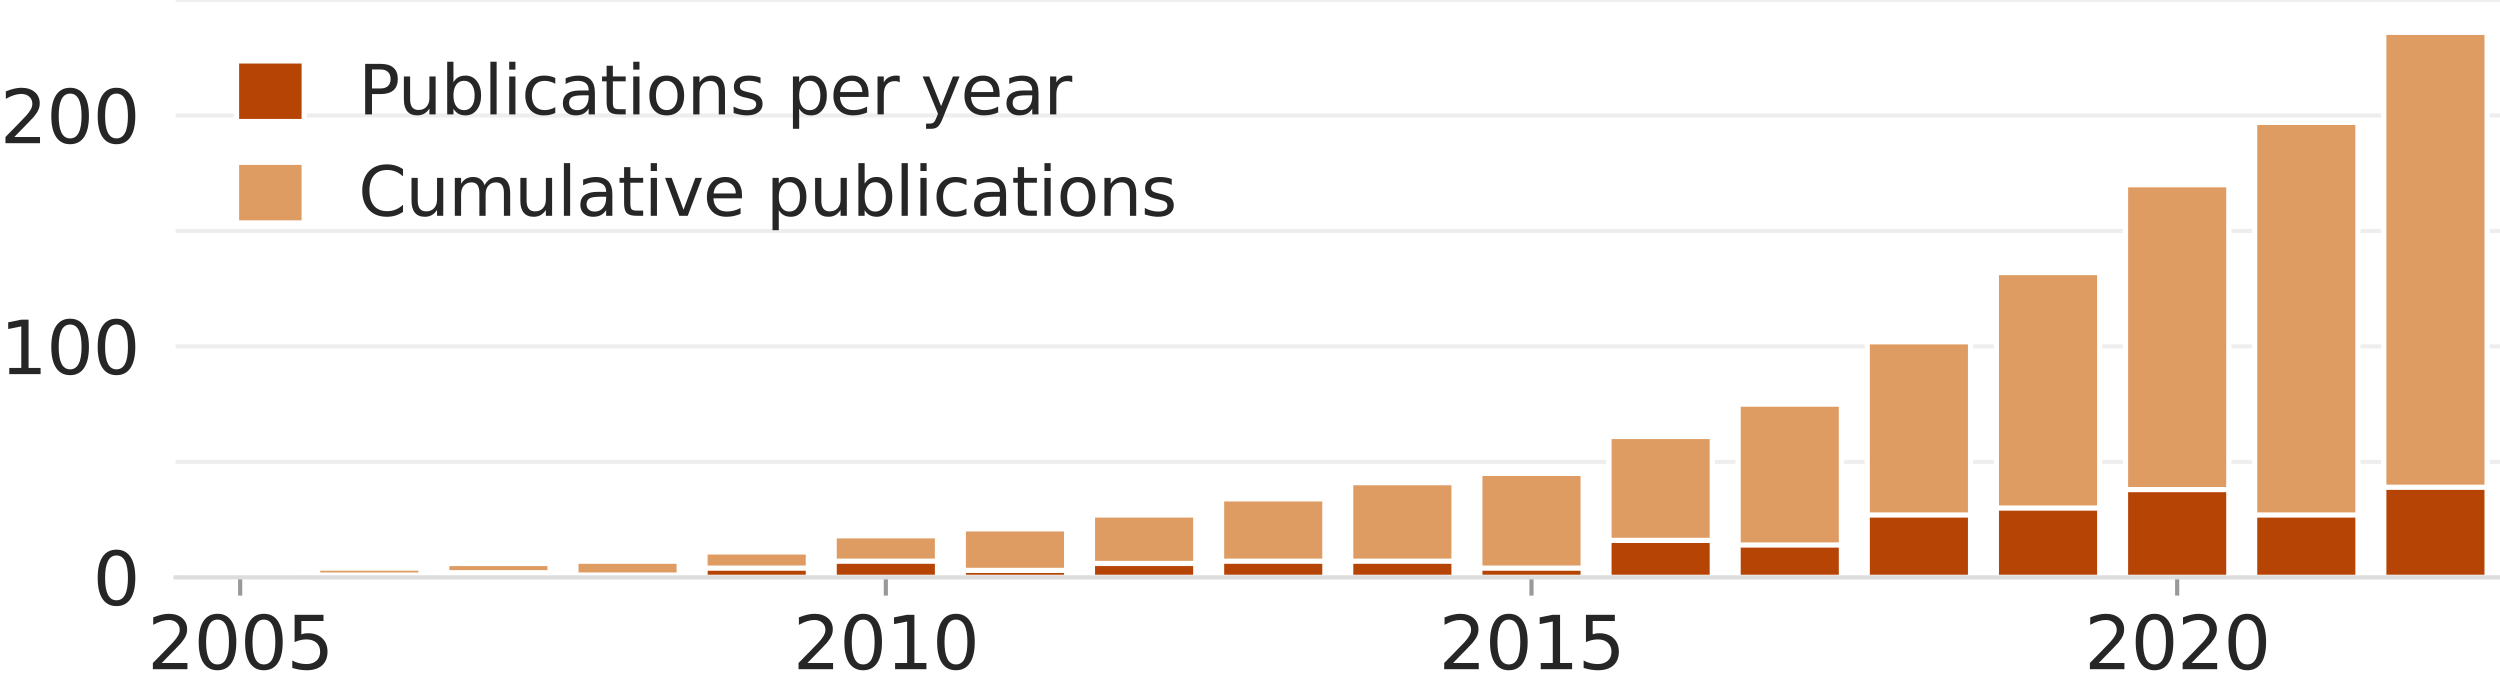 <?xml version="1.0" encoding="utf-8" standalone="no"?>
<!DOCTYPE svg PUBLIC "-//W3C//DTD SVG 1.1//EN"
  "http://www.w3.org/Graphics/SVG/1.1/DTD/svg11.dtd">
<svg xmlns:xlink="http://www.w3.org/1999/xlink" width="480.123pt" height="131.429pt" viewBox="0 0 480.123 131.429" xmlns="http://www.w3.org/2000/svg" version="1.1">
 <defs>
  <style type="text/css">*{stroke-linejoin: round; stroke-linecap: butt}</style>
 </defs>
 <g id="figure_1">
  <g id="patch_1">
   <path d="M 0 131.429 
L 480.123 131.429 
L 480.123 0 
L 0 0 
z
" style="fill: #ffffff"/>
  </g>
  <g id="axes_1">
   <g id="patch_2">
    <path d="M 33.722 110.88 
L 480.123 110.88 
L 480.123 0 
L 33.722 0 
z
" style="fill: #ffffff"/>
   </g>
   <g id="matplotlib.axis_1">
    <g id="xtick_1">
     <g id="line2d_1">
      <defs>
       <path id="mc23eef14a4" d="M 0 0 
L 0 3.5 
" style="stroke: #999999; stroke-width: 0.8"/>
      </defs>
      <g>
       <use xlink:href="#mc23eef14a4" x="46.123" y="110.88" style="fill: #999999; stroke: #999999; stroke-width: 0.8"/>
      </g>
     </g>
     <g id="text_1">
      <!-- 2005 -->
      <g style="fill: #262626" transform="translate(28.308 128.518) scale(0.14 -0.14)">
       <defs>
        <path id="DejaVuSans-32" d="M 1228 531 
L 3431 531 
L 3431 0 
L 469 0 
L 469 531 
Q 828 903 1448 1529 
Q 2069 2156 2228 2338 
Q 2531 2678 2651 2914 
Q 2772 3150 2772 3378 
Q 2772 3750 2511 3984 
Q 2250 4219 1831 4219 
Q 1534 4219 1204 4116 
Q 875 4013 500 3803 
L 500 4441 
Q 881 4594 1212 4672 
Q 1544 4750 1819 4750 
Q 2544 4750 2975 4387 
Q 3406 4025 3406 3419 
Q 3406 3131 3298 2873 
Q 3191 2616 2906 2266 
Q 2828 2175 2409 1742 
Q 1991 1309 1228 531 
z
" transform="scale(0.016)"/>
        <path id="DejaVuSans-30" d="M 2034 4250 
Q 1547 4250 1301 3770 
Q 1056 3291 1056 2328 
Q 1056 1369 1301 889 
Q 1547 409 2034 409 
Q 2525 409 2770 889 
Q 3016 1369 3016 2328 
Q 3016 3291 2770 3770 
Q 2525 4250 2034 4250 
z
M 2034 4750 
Q 2819 4750 3233 4129 
Q 3647 3509 3647 2328 
Q 3647 1150 3233 529 
Q 2819 -91 2034 -91 
Q 1250 -91 836 529 
Q 422 1150 422 2328 
Q 422 3509 836 4129 
Q 1250 4750 2034 4750 
z
" transform="scale(0.016)"/>
        <path id="DejaVuSans-35" d="M 691 4666 
L 3169 4666 
L 3169 4134 
L 1269 4134 
L 1269 2991 
Q 1406 3038 1543 3061 
Q 1681 3084 1819 3084 
Q 2600 3084 3056 2656 
Q 3513 2228 3513 1497 
Q 3513 744 3044 326 
Q 2575 -91 1722 -91 
Q 1428 -91 1123 -41 
Q 819 9 494 109 
L 494 744 
Q 775 591 1075 516 
Q 1375 441 1709 441 
Q 2250 441 2565 725 
Q 2881 1009 2881 1497 
Q 2881 1984 2565 2268 
Q 2250 2553 1709 2553 
Q 1456 2553 1204 2497 
Q 953 2441 691 2322 
L 691 4666 
z
" transform="scale(0.016)"/>
       </defs>
       <use xlink:href="#DejaVuSans-32"/>
       <use xlink:href="#DejaVuSans-30" x="63.623"/>
       <use xlink:href="#DejaVuSans-30" x="127.246"/>
       <use xlink:href="#DejaVuSans-35" x="190.869"/>
      </g>
     </g>
    </g>
    <g id="xtick_2">
     <g id="line2d_2">
      <g>
       <use xlink:href="#mc23eef14a4" x="170.123" y="110.88" style="fill: #999999; stroke: #999999; stroke-width: 0.8"/>
      </g>
     </g>
     <g id="text_2">
      <!-- 2010 -->
      <g style="fill: #262626" transform="translate(152.308 128.518) scale(0.14 -0.14)">
       <defs>
        <path id="DejaVuSans-31" d="M 794 531 
L 1825 531 
L 1825 4091 
L 703 3866 
L 703 4441 
L 1819 4666 
L 2450 4666 
L 2450 531 
L 3481 531 
L 3481 0 
L 794 0 
L 794 531 
z
" transform="scale(0.016)"/>
       </defs>
       <use xlink:href="#DejaVuSans-32"/>
       <use xlink:href="#DejaVuSans-30" x="63.623"/>
       <use xlink:href="#DejaVuSans-31" x="127.246"/>
       <use xlink:href="#DejaVuSans-30" x="190.869"/>
      </g>
     </g>
    </g>
    <g id="xtick_3">
     <g id="line2d_3">
      <g>
       <use xlink:href="#mc23eef14a4" x="294.123" y="110.88" style="fill: #999999; stroke: #999999; stroke-width: 0.8"/>
      </g>
     </g>
     <g id="text_3">
      <!-- 2015 -->
      <g style="fill: #262626" transform="translate(276.308 128.518) scale(0.14 -0.14)">
       <use xlink:href="#DejaVuSans-32"/>
       <use xlink:href="#DejaVuSans-30" x="63.623"/>
       <use xlink:href="#DejaVuSans-31" x="127.246"/>
       <use xlink:href="#DejaVuSans-35" x="190.869"/>
      </g>
     </g>
    </g>
    <g id="xtick_4">
     <g id="line2d_4">
      <g>
       <use xlink:href="#mc23eef14a4" x="418.123" y="110.88" style="fill: #999999; stroke: #999999; stroke-width: 0.8"/>
      </g>
     </g>
     <g id="text_4">
      <!-- 2020 -->
      <g style="fill: #262626" transform="translate(400.308 128.518) scale(0.14 -0.14)">
       <use xlink:href="#DejaVuSans-32"/>
       <use xlink:href="#DejaVuSans-30" x="63.623"/>
       <use xlink:href="#DejaVuSans-32" x="127.246"/>
       <use xlink:href="#DejaVuSans-30" x="190.869"/>
      </g>
     </g>
    </g>
   </g>
   <g id="matplotlib.axis_2">
    <g id="ytick_1">
     <g id="line2d_5">
      <path d="M 33.722 110.88 
L 480.123 110.88 
" clip-path="url(#p01eb1d4440)" style="fill: none; stroke: #eeeeee; stroke-width: 0.8; stroke-linecap: round"/>
     </g>
     <g id="text_5">
      <!-- 0 -->
      <g style="fill: #262626" transform="translate(17.815 116.199) scale(0.14 -0.14)">
       <use xlink:href="#DejaVuSans-30"/>
      </g>
     </g>
    </g>
    <g id="ytick_2">
     <g id="line2d_6">
      <path d="M 33.722 88.704 
L 480.123 88.704 
" clip-path="url(#p01eb1d4440)" style="fill: none; stroke: #eeeeee; stroke-width: 0.8; stroke-linecap: round"/>
     </g>
    </g>
    <g id="ytick_3">
     <g id="line2d_7">
      <path d="M 33.722 66.528 
L 480.123 66.528 
" clip-path="url(#p01eb1d4440)" style="fill: none; stroke: #eeeeee; stroke-width: 0.8; stroke-linecap: round"/>
     </g>
     <g id="text_6">
      <!-- 100 -->
      <g style="fill: #262626" transform="translate(0 71.847) scale(0.14 -0.14)">
       <use xlink:href="#DejaVuSans-31"/>
       <use xlink:href="#DejaVuSans-30" x="63.623"/>
       <use xlink:href="#DejaVuSans-30" x="127.246"/>
      </g>
     </g>
    </g>
    <g id="ytick_4">
     <g id="line2d_8">
      <path d="M 33.722 44.352 
L 480.123 44.352 
" clip-path="url(#p01eb1d4440)" style="fill: none; stroke: #eeeeee; stroke-width: 0.8; stroke-linecap: round"/>
     </g>
    </g>
    <g id="ytick_5">
     <g id="line2d_9">
      <path d="M 33.722 22.176 
L 480.123 22.176 
" clip-path="url(#p01eb1d4440)" style="fill: none; stroke: #eeeeee; stroke-width: 0.8; stroke-linecap: round"/>
     </g>
     <g id="text_7">
      <!-- 200 -->
      <g style="fill: #262626" transform="translate(0 27.495) scale(0.14 -0.14)">
       <use xlink:href="#DejaVuSans-32"/>
       <use xlink:href="#DejaVuSans-30" x="63.623"/>
       <use xlink:href="#DejaVuSans-30" x="127.246"/>
      </g>
     </g>
    </g>
    <g id="ytick_6">
     <g id="line2d_10">
      <path d="M 33.722 0 
L 480.123 0 
" clip-path="url(#p01eb1d4440)" style="fill: none; stroke: #eeeeee; stroke-width: 0.8; stroke-linecap: round"/>
     </g>
    </g>
   </g>
   <g id="patch_3">
    <path d="M -13.398 110.88 
L 6.442 110.88 
L 6.442 109.993 
L -13.398 109.993 
z
" clip-path="url(#p01eb1d4440)" style="fill: #de9c63; stroke: #ffffff; stroke-linejoin: miter"/>
   </g>
   <g id="patch_4">
    <path d="M 36.203 110.88 
L 56.042 110.88 
L 56.042 109.549 
L 36.203 109.549 
z
" clip-path="url(#p01eb1d4440)" style="fill: #de9c63; stroke: #ffffff; stroke-linejoin: miter"/>
   </g>
   <g id="patch_5">
    <path d="M 61.002 110.88 
L 80.843 110.88 
L 80.843 109.106 
L 61.002 109.106 
z
" clip-path="url(#p01eb1d4440)" style="fill: #de9c63; stroke: #ffffff; stroke-linejoin: miter"/>
   </g>
   <g id="patch_6">
    <path d="M 85.802 110.88 
L 105.642 110.88 
L 105.642 108.219 
L 85.802 108.219 
z
" clip-path="url(#p01eb1d4440)" style="fill: #de9c63; stroke: #ffffff; stroke-linejoin: miter"/>
   </g>
   <g id="patch_7">
    <path d="M 110.603 110.88 
L 130.442 110.88 
L 130.442 107.775 
L 110.603 107.775 
z
" clip-path="url(#p01eb1d4440)" style="fill: #de9c63; stroke: #ffffff; stroke-linejoin: miter"/>
   </g>
   <g id="patch_8">
    <path d="M 135.403 110.88 
L 155.243 110.88 
L 155.243 106.001 
L 135.403 106.001 
z
" clip-path="url(#p01eb1d4440)" style="fill: #de9c63; stroke: #ffffff; stroke-linejoin: miter"/>
   </g>
   <g id="patch_9">
    <path d="M 160.202 110.88 
L 180.042 110.88 
L 180.042 102.897 
L 160.202 102.897 
z
" clip-path="url(#p01eb1d4440)" style="fill: #de9c63; stroke: #ffffff; stroke-linejoin: miter"/>
   </g>
   <g id="patch_10">
    <path d="M 185.002 110.88 
L 204.843 110.88 
L 204.843 101.566 
L 185.002 101.566 
z
" clip-path="url(#p01eb1d4440)" style="fill: #de9c63; stroke: #ffffff; stroke-linejoin: miter"/>
   </g>
   <g id="patch_11">
    <path d="M 209.803 110.88 
L 229.643 110.88 
L 229.643 98.905 
L 209.803 98.905 
z
" clip-path="url(#p01eb1d4440)" style="fill: #de9c63; stroke: #ffffff; stroke-linejoin: miter"/>
   </g>
   <g id="patch_12">
    <path d="M 234.602 110.88 
L 254.442 110.88 
L 254.442 95.8 
L 234.602 95.8 
z
" clip-path="url(#p01eb1d4440)" style="fill: #de9c63; stroke: #ffffff; stroke-linejoin: miter"/>
   </g>
   <g id="patch_13">
    <path d="M 259.402 110.88 
L 279.243 110.88 
L 279.243 92.696 
L 259.402 92.696 
z
" clip-path="url(#p01eb1d4440)" style="fill: #de9c63; stroke: #ffffff; stroke-linejoin: miter"/>
   </g>
   <g id="patch_14">
    <path d="M 284.202 110.88 
L 304.043 110.88 
L 304.043 90.922 
L 284.202 90.922 
z
" clip-path="url(#p01eb1d4440)" style="fill: #de9c63; stroke: #ffffff; stroke-linejoin: miter"/>
   </g>
   <g id="patch_15">
    <path d="M 309.002 110.88 
L 328.842 110.88 
L 328.842 83.825 
L 309.002 83.825 
z
" clip-path="url(#p01eb1d4440)" style="fill: #de9c63; stroke: #ffffff; stroke-linejoin: miter"/>
   </g>
   <g id="patch_16">
    <path d="M 333.803 110.88 
L 353.642 110.88 
L 353.642 77.616 
L 333.803 77.616 
z
" clip-path="url(#p01eb1d4440)" style="fill: #de9c63; stroke: #ffffff; stroke-linejoin: miter"/>
   </g>
   <g id="patch_17">
    <path d="M 358.603 110.88 
L 378.442 110.88 
L 378.442 65.641 
L 358.603 65.641 
z
" clip-path="url(#p01eb1d4440)" style="fill: #de9c63; stroke: #ffffff; stroke-linejoin: miter"/>
   </g>
   <g id="patch_18">
    <path d="M 383.402 110.88 
L 403.243 110.88 
L 403.243 52.335 
L 383.402 52.335 
z
" clip-path="url(#p01eb1d4440)" style="fill: #de9c63; stroke: #ffffff; stroke-linejoin: miter"/>
   </g>
   <g id="patch_19">
    <path d="M 408.202 110.88 
L 428.043 110.88 
L 428.043 35.482 
L 408.202 35.482 
z
" clip-path="url(#p01eb1d4440)" style="fill: #de9c63; stroke: #ffffff; stroke-linejoin: miter"/>
   </g>
   <g id="patch_20">
    <path d="M 433.002 110.88 
L 452.842 110.88 
L 452.842 23.507 
L 433.002 23.507 
z
" clip-path="url(#p01eb1d4440)" style="fill: #de9c63; stroke: #ffffff; stroke-linejoin: miter"/>
   </g>
   <g id="patch_21">
    <path d="M 457.803 110.88 
L 477.642 110.88 
L 477.642 6.209 
L 457.803 6.209 
z
" clip-path="url(#p01eb1d4440)" style="fill: #de9c63; stroke: #ffffff; stroke-linejoin: miter"/>
   </g>
   <g id="patch_22">
    <path d="M -13.398 110.88 
L 6.442 110.88 
L 6.442 109.993 
L -13.398 109.993 
z
" clip-path="url(#p01eb1d4440)" style="fill: #b54405; stroke: #ffffff; stroke-linejoin: miter"/>
   </g>
   <g id="patch_23">
    <path d="M 36.203 110.88 
L 56.042 110.88 
L 56.042 110.436 
L 36.203 110.436 
z
" clip-path="url(#p01eb1d4440)" style="fill: #b54405; stroke: #ffffff; stroke-linejoin: miter"/>
   </g>
   <g id="patch_24">
    <path d="M 61.002 110.88 
L 80.843 110.88 
L 80.843 110.436 
L 61.002 110.436 
z
" clip-path="url(#p01eb1d4440)" style="fill: #b54405; stroke: #ffffff; stroke-linejoin: miter"/>
   </g>
   <g id="patch_25">
    <path d="M 85.802 110.88 
L 105.642 110.88 
L 105.642 109.993 
L 85.802 109.993 
z
" clip-path="url(#p01eb1d4440)" style="fill: #b54405; stroke: #ffffff; stroke-linejoin: miter"/>
   </g>
   <g id="patch_26">
    <path d="M 110.603 110.88 
L 130.442 110.88 
L 130.442 110.436 
L 110.603 110.436 
z
" clip-path="url(#p01eb1d4440)" style="fill: #b54405; stroke: #ffffff; stroke-linejoin: miter"/>
   </g>
   <g id="patch_27">
    <path d="M 135.403 110.88 
L 155.243 110.88 
L 155.243 109.106 
L 135.403 109.106 
z
" clip-path="url(#p01eb1d4440)" style="fill: #b54405; stroke: #ffffff; stroke-linejoin: miter"/>
   </g>
   <g id="patch_28">
    <path d="M 160.202 110.88 
L 180.042 110.88 
L 180.042 107.775 
L 160.202 107.775 
z
" clip-path="url(#p01eb1d4440)" style="fill: #b54405; stroke: #ffffff; stroke-linejoin: miter"/>
   </g>
   <g id="patch_29">
    <path d="M 185.002 110.88 
L 204.843 110.88 
L 204.843 109.549 
L 185.002 109.549 
z
" clip-path="url(#p01eb1d4440)" style="fill: #b54405; stroke: #ffffff; stroke-linejoin: miter"/>
   </g>
   <g id="patch_30">
    <path d="M 209.803 110.88 
L 229.643 110.88 
L 229.643 108.219 
L 209.803 108.219 
z
" clip-path="url(#p01eb1d4440)" style="fill: #b54405; stroke: #ffffff; stroke-linejoin: miter"/>
   </g>
   <g id="patch_31">
    <path d="M 234.602 110.88 
L 254.442 110.88 
L 254.442 107.775 
L 234.602 107.775 
z
" clip-path="url(#p01eb1d4440)" style="fill: #b54405; stroke: #ffffff; stroke-linejoin: miter"/>
   </g>
   <g id="patch_32">
    <path d="M 259.402 110.88 
L 279.243 110.88 
L 279.243 107.775 
L 259.402 107.775 
z
" clip-path="url(#p01eb1d4440)" style="fill: #b54405; stroke: #ffffff; stroke-linejoin: miter"/>
   </g>
   <g id="patch_33">
    <path d="M 284.202 110.88 
L 304.043 110.88 
L 304.043 109.106 
L 284.202 109.106 
z
" clip-path="url(#p01eb1d4440)" style="fill: #b54405; stroke: #ffffff; stroke-linejoin: miter"/>
   </g>
   <g id="patch_34">
    <path d="M 309.002 110.88 
L 328.842 110.88 
L 328.842 103.784 
L 309.002 103.784 
z
" clip-path="url(#p01eb1d4440)" style="fill: #b54405; stroke: #ffffff; stroke-linejoin: miter"/>
   </g>
   <g id="patch_35">
    <path d="M 333.803 110.88 
L 353.642 110.88 
L 353.642 104.671 
L 333.803 104.671 
z
" clip-path="url(#p01eb1d4440)" style="fill: #b54405; stroke: #ffffff; stroke-linejoin: miter"/>
   </g>
   <g id="patch_36">
    <path d="M 358.603 110.88 
L 378.442 110.88 
L 378.442 98.905 
L 358.603 98.905 
z
" clip-path="url(#p01eb1d4440)" style="fill: #b54405; stroke: #ffffff; stroke-linejoin: miter"/>
   </g>
   <g id="patch_37">
    <path d="M 383.402 110.88 
L 403.243 110.88 
L 403.243 97.574 
L 383.402 97.574 
z
" clip-path="url(#p01eb1d4440)" style="fill: #b54405; stroke: #ffffff; stroke-linejoin: miter"/>
   </g>
   <g id="patch_38">
    <path d="M 408.202 110.88 
L 428.043 110.88 
L 428.043 94.026 
L 408.202 94.026 
z
" clip-path="url(#p01eb1d4440)" style="fill: #b54405; stroke: #ffffff; stroke-linejoin: miter"/>
   </g>
   <g id="patch_39">
    <path d="M 433.002 110.88 
L 452.842 110.88 
L 452.842 98.905 
L 433.002 98.905 
z
" clip-path="url(#p01eb1d4440)" style="fill: #b54405; stroke: #ffffff; stroke-linejoin: miter"/>
   </g>
   <g id="patch_40">
    <path d="M 457.803 110.88 
L 477.642 110.88 
L 477.642 93.583 
L 457.803 93.583 
z
" clip-path="url(#p01eb1d4440)" style="fill: #b54405; stroke: #ffffff; stroke-linejoin: miter"/>
   </g>
   <g id="patch_41">
    <path d="M 33.722 110.88 
L 33.722 0 
" style="fill: none"/>
   </g>
   <g id="patch_42">
    <path d="M 480.123 110.88 
L 480.123 0 
" style="fill: none"/>
   </g>
   <g id="patch_43">
    <path d="M 33.722 110.88 
L 480.123 110.88 
" style="fill: none; stroke: #dddddd; stroke-width: 0.8; stroke-linejoin: miter; stroke-linecap: square"/>
   </g>
   <g id="patch_44">
    <path d="M 33.722 0 
L 480.123 0 
" style="fill: none"/>
   </g>
   <g id="legend_1">
    <g id="patch_45">
     <path d="M 42.822 49.347 
L 228.507 49.347 
Q 231.107 49.347 231.107 46.747 
L 231.107 9.1 
Q 231.107 6.5 228.507 6.5 
L 42.822 6.5 
Q 40.222 6.5 40.222 9.1 
L 40.222 46.747 
Q 40.222 49.347 42.822 49.347 
L 42.822 49.347 
z
" style="fill: none; opacity: 0"/>
    </g>
    <g id="patch_46">
     <path d="M 45.422 23.335 
L 58.422 23.335 
L 58.422 11.7 
L 45.422 11.7 
z
" style="fill: #b54405; stroke: #ffffff; stroke-linejoin: miter"/>
    </g>
    <g id="text_8">
     <!-- Publications per year -->
     <g style="fill: #262626" transform="translate(68.823 21.97) scale(0.13 -0.13)">
      <defs>
       <path id="DejaVuSans-50" d="M 1259 4147 
L 1259 2394 
L 2053 2394 
Q 2494 2394 2734 2622 
Q 2975 2850 2975 3272 
Q 2975 3691 2734 3919 
Q 2494 4147 2053 4147 
L 1259 4147 
z
M 628 4666 
L 2053 4666 
Q 2838 4666 3239 4311 
Q 3641 3956 3641 3272 
Q 3641 2581 3239 2228 
Q 2838 1875 2053 1875 
L 1259 1875 
L 1259 0 
L 628 0 
L 628 4666 
z
" transform="scale(0.016)"/>
       <path id="DejaVuSans-75" d="M 544 1381 
L 544 3500 
L 1119 3500 
L 1119 1403 
Q 1119 906 1312 657 
Q 1506 409 1894 409 
Q 2359 409 2629 706 
Q 2900 1003 2900 1516 
L 2900 3500 
L 3475 3500 
L 3475 0 
L 2900 0 
L 2900 538 
Q 2691 219 2414 64 
Q 2138 -91 1772 -91 
Q 1169 -91 856 284 
Q 544 659 544 1381 
z
M 1991 3584 
L 1991 3584 
z
" transform="scale(0.016)"/>
       <path id="DejaVuSans-62" d="M 3116 1747 
Q 3116 2381 2855 2742 
Q 2594 3103 2138 3103 
Q 1681 3103 1420 2742 
Q 1159 2381 1159 1747 
Q 1159 1113 1420 752 
Q 1681 391 2138 391 
Q 2594 391 2855 752 
Q 3116 1113 3116 1747 
z
M 1159 2969 
Q 1341 3281 1617 3432 
Q 1894 3584 2278 3584 
Q 2916 3584 3314 3078 
Q 3713 2572 3713 1747 
Q 3713 922 3314 415 
Q 2916 -91 2278 -91 
Q 1894 -91 1617 61 
Q 1341 213 1159 525 
L 1159 0 
L 581 0 
L 581 4863 
L 1159 4863 
L 1159 2969 
z
" transform="scale(0.016)"/>
       <path id="DejaVuSans-6c" d="M 603 4863 
L 1178 4863 
L 1178 0 
L 603 0 
L 603 4863 
z
" transform="scale(0.016)"/>
       <path id="DejaVuSans-69" d="M 603 3500 
L 1178 3500 
L 1178 0 
L 603 0 
L 603 3500 
z
M 603 4863 
L 1178 4863 
L 1178 4134 
L 603 4134 
L 603 4863 
z
" transform="scale(0.016)"/>
       <path id="DejaVuSans-63" d="M 3122 3366 
L 3122 2828 
Q 2878 2963 2633 3030 
Q 2388 3097 2138 3097 
Q 1578 3097 1268 2742 
Q 959 2388 959 1747 
Q 959 1106 1268 751 
Q 1578 397 2138 397 
Q 2388 397 2633 464 
Q 2878 531 3122 666 
L 3122 134 
Q 2881 22 2623 -34 
Q 2366 -91 2075 -91 
Q 1284 -91 818 406 
Q 353 903 353 1747 
Q 353 2603 823 3093 
Q 1294 3584 2113 3584 
Q 2378 3584 2631 3529 
Q 2884 3475 3122 3366 
z
" transform="scale(0.016)"/>
       <path id="DejaVuSans-61" d="M 2194 1759 
Q 1497 1759 1228 1600 
Q 959 1441 959 1056 
Q 959 750 1161 570 
Q 1363 391 1709 391 
Q 2188 391 2477 730 
Q 2766 1069 2766 1631 
L 2766 1759 
L 2194 1759 
z
M 3341 1997 
L 3341 0 
L 2766 0 
L 2766 531 
Q 2569 213 2275 61 
Q 1981 -91 1556 -91 
Q 1019 -91 701 211 
Q 384 513 384 1019 
Q 384 1609 779 1909 
Q 1175 2209 1959 2209 
L 2766 2209 
L 2766 2266 
Q 2766 2663 2505 2880 
Q 2244 3097 1772 3097 
Q 1472 3097 1187 3025 
Q 903 2953 641 2809 
L 641 3341 
Q 956 3463 1253 3523 
Q 1550 3584 1831 3584 
Q 2591 3584 2966 3190 
Q 3341 2797 3341 1997 
z
" transform="scale(0.016)"/>
       <path id="DejaVuSans-74" d="M 1172 4494 
L 1172 3500 
L 2356 3500 
L 2356 3053 
L 1172 3053 
L 1172 1153 
Q 1172 725 1289 603 
Q 1406 481 1766 481 
L 2356 481 
L 2356 0 
L 1766 0 
Q 1100 0 847 248 
Q 594 497 594 1153 
L 594 3053 
L 172 3053 
L 172 3500 
L 594 3500 
L 594 4494 
L 1172 4494 
z
" transform="scale(0.016)"/>
       <path id="DejaVuSans-6f" d="M 1959 3097 
Q 1497 3097 1228 2736 
Q 959 2375 959 1747 
Q 959 1119 1226 758 
Q 1494 397 1959 397 
Q 2419 397 2687 759 
Q 2956 1122 2956 1747 
Q 2956 2369 2687 2733 
Q 2419 3097 1959 3097 
z
M 1959 3584 
Q 2709 3584 3137 3096 
Q 3566 2609 3566 1747 
Q 3566 888 3137 398 
Q 2709 -91 1959 -91 
Q 1206 -91 779 398 
Q 353 888 353 1747 
Q 353 2609 779 3096 
Q 1206 3584 1959 3584 
z
" transform="scale(0.016)"/>
       <path id="DejaVuSans-6e" d="M 3513 2113 
L 3513 0 
L 2938 0 
L 2938 2094 
Q 2938 2591 2744 2837 
Q 2550 3084 2163 3084 
Q 1697 3084 1428 2787 
Q 1159 2491 1159 1978 
L 1159 0 
L 581 0 
L 581 3500 
L 1159 3500 
L 1159 2956 
Q 1366 3272 1645 3428 
Q 1925 3584 2291 3584 
Q 2894 3584 3203 3211 
Q 3513 2838 3513 2113 
z
" transform="scale(0.016)"/>
       <path id="DejaVuSans-73" d="M 2834 3397 
L 2834 2853 
Q 2591 2978 2328 3040 
Q 2066 3103 1784 3103 
Q 1356 3103 1142 2972 
Q 928 2841 928 2578 
Q 928 2378 1081 2264 
Q 1234 2150 1697 2047 
L 1894 2003 
Q 2506 1872 2764 1633 
Q 3022 1394 3022 966 
Q 3022 478 2636 193 
Q 2250 -91 1575 -91 
Q 1294 -91 989 -36 
Q 684 19 347 128 
L 347 722 
Q 666 556 975 473 
Q 1284 391 1588 391 
Q 1994 391 2212 530 
Q 2431 669 2431 922 
Q 2431 1156 2273 1281 
Q 2116 1406 1581 1522 
L 1381 1569 
Q 847 1681 609 1914 
Q 372 2147 372 2553 
Q 372 3047 722 3315 
Q 1072 3584 1716 3584 
Q 2034 3584 2315 3537 
Q 2597 3491 2834 3397 
z
" transform="scale(0.016)"/>
       <path id="DejaVuSans-20" transform="scale(0.016)"/>
       <path id="DejaVuSans-70" d="M 1159 525 
L 1159 -1331 
L 581 -1331 
L 581 3500 
L 1159 3500 
L 1159 2969 
Q 1341 3281 1617 3432 
Q 1894 3584 2278 3584 
Q 2916 3584 3314 3078 
Q 3713 2572 3713 1747 
Q 3713 922 3314 415 
Q 2916 -91 2278 -91 
Q 1894 -91 1617 61 
Q 1341 213 1159 525 
z
M 3116 1747 
Q 3116 2381 2855 2742 
Q 2594 3103 2138 3103 
Q 1681 3103 1420 2742 
Q 1159 2381 1159 1747 
Q 1159 1113 1420 752 
Q 1681 391 2138 391 
Q 2594 391 2855 752 
Q 3116 1113 3116 1747 
z
" transform="scale(0.016)"/>
       <path id="DejaVuSans-65" d="M 3597 1894 
L 3597 1613 
L 953 1613 
Q 991 1019 1311 708 
Q 1631 397 2203 397 
Q 2534 397 2845 478 
Q 3156 559 3463 722 
L 3463 178 
Q 3153 47 2828 -22 
Q 2503 -91 2169 -91 
Q 1331 -91 842 396 
Q 353 884 353 1716 
Q 353 2575 817 3079 
Q 1281 3584 2069 3584 
Q 2775 3584 3186 3129 
Q 3597 2675 3597 1894 
z
M 3022 2063 
Q 3016 2534 2758 2815 
Q 2500 3097 2075 3097 
Q 1594 3097 1305 2825 
Q 1016 2553 972 2059 
L 3022 2063 
z
" transform="scale(0.016)"/>
       <path id="DejaVuSans-72" d="M 2631 2963 
Q 2534 3019 2420 3045 
Q 2306 3072 2169 3072 
Q 1681 3072 1420 2755 
Q 1159 2438 1159 1844 
L 1159 0 
L 581 0 
L 581 3500 
L 1159 3500 
L 1159 2956 
Q 1341 3275 1631 3429 
Q 1922 3584 2338 3584 
Q 2397 3584 2469 3576 
Q 2541 3569 2628 3553 
L 2631 2963 
z
" transform="scale(0.016)"/>
       <path id="DejaVuSans-79" d="M 2059 -325 
Q 1816 -950 1584 -1140 
Q 1353 -1331 966 -1331 
L 506 -1331 
L 506 -850 
L 844 -850 
Q 1081 -850 1212 -737 
Q 1344 -625 1503 -206 
L 1606 56 
L 191 3500 
L 800 3500 
L 1894 763 
L 2988 3500 
L 3597 3500 
L 2059 -325 
z
" transform="scale(0.016)"/>
      </defs>
      <use xlink:href="#DejaVuSans-50"/>
      <use xlink:href="#DejaVuSans-75" x="58.553"/>
      <use xlink:href="#DejaVuSans-62" x="121.932"/>
      <use xlink:href="#DejaVuSans-6c" x="185.408"/>
      <use xlink:href="#DejaVuSans-69" x="213.191"/>
      <use xlink:href="#DejaVuSans-63" x="240.975"/>
      <use xlink:href="#DejaVuSans-61" x="295.955"/>
      <use xlink:href="#DejaVuSans-74" x="357.234"/>
      <use xlink:href="#DejaVuSans-69" x="396.443"/>
      <use xlink:href="#DejaVuSans-6f" x="424.227"/>
      <use xlink:href="#DejaVuSans-6e" x="485.408"/>
      <use xlink:href="#DejaVuSans-73" x="548.787"/>
      <use xlink:href="#DejaVuSans-20" x="600.887"/>
      <use xlink:href="#DejaVuSans-70" x="632.674"/>
      <use xlink:href="#DejaVuSans-65" x="696.15"/>
      <use xlink:href="#DejaVuSans-72" x="757.674"/>
      <use xlink:href="#DejaVuSans-20" x="798.787"/>
      <use xlink:href="#DejaVuSans-79" x="830.574"/>
      <use xlink:href="#DejaVuSans-65" x="889.754"/>
      <use xlink:href="#DejaVuSans-61" x="951.277"/>
      <use xlink:href="#DejaVuSans-72" x="1012.557"/>
     </g>
    </g>
    <g id="patch_47">
     <path d="M 45.422 42.809 
L 58.422 42.809 
L 58.422 31.174 
L 45.422 31.174 
z
" style="fill: #de9c63; stroke: #ffffff; stroke-linejoin: miter"/>
    </g>
    <g id="text_9">
     <!-- Cumulative publications -->
     <g style="fill: #262626" transform="translate(68.823 41.444) scale(0.13 -0.13)">
      <defs>
       <path id="DejaVuSans-43" d="M 4122 4306 
L 4122 3641 
Q 3803 3938 3442 4084 
Q 3081 4231 2675 4231 
Q 1875 4231 1450 3742 
Q 1025 3253 1025 2328 
Q 1025 1406 1450 917 
Q 1875 428 2675 428 
Q 3081 428 3442 575 
Q 3803 722 4122 1019 
L 4122 359 
Q 3791 134 3420 21 
Q 3050 -91 2638 -91 
Q 1578 -91 968 557 
Q 359 1206 359 2328 
Q 359 3453 968 4101 
Q 1578 4750 2638 4750 
Q 3056 4750 3426 4639 
Q 3797 4528 4122 4306 
z
" transform="scale(0.016)"/>
       <path id="DejaVuSans-6d" d="M 3328 2828 
Q 3544 3216 3844 3400 
Q 4144 3584 4550 3584 
Q 5097 3584 5394 3201 
Q 5691 2819 5691 2113 
L 5691 0 
L 5113 0 
L 5113 2094 
Q 5113 2597 4934 2840 
Q 4756 3084 4391 3084 
Q 3944 3084 3684 2787 
Q 3425 2491 3425 1978 
L 3425 0 
L 2847 0 
L 2847 2094 
Q 2847 2600 2669 2842 
Q 2491 3084 2119 3084 
Q 1678 3084 1418 2786 
Q 1159 2488 1159 1978 
L 1159 0 
L 581 0 
L 581 3500 
L 1159 3500 
L 1159 2956 
Q 1356 3278 1631 3431 
Q 1906 3584 2284 3584 
Q 2666 3584 2933 3390 
Q 3200 3197 3328 2828 
z
" transform="scale(0.016)"/>
       <path id="DejaVuSans-76" d="M 191 3500 
L 800 3500 
L 1894 563 
L 2988 3500 
L 3597 3500 
L 2284 0 
L 1503 0 
L 191 3500 
z
" transform="scale(0.016)"/>
      </defs>
      <use xlink:href="#DejaVuSans-43"/>
      <use xlink:href="#DejaVuSans-75" x="69.824"/>
      <use xlink:href="#DejaVuSans-6d" x="133.203"/>
      <use xlink:href="#DejaVuSans-75" x="230.615"/>
      <use xlink:href="#DejaVuSans-6c" x="293.994"/>
      <use xlink:href="#DejaVuSans-61" x="321.777"/>
      <use xlink:href="#DejaVuSans-74" x="383.057"/>
      <use xlink:href="#DejaVuSans-69" x="422.266"/>
      <use xlink:href="#DejaVuSans-76" x="450.049"/>
      <use xlink:href="#DejaVuSans-65" x="509.229"/>
      <use xlink:href="#DejaVuSans-20" x="570.752"/>
      <use xlink:href="#DejaVuSans-70" x="602.539"/>
      <use xlink:href="#DejaVuSans-75" x="666.016"/>
      <use xlink:href="#DejaVuSans-62" x="729.395"/>
      <use xlink:href="#DejaVuSans-6c" x="792.871"/>
      <use xlink:href="#DejaVuSans-69" x="820.654"/>
      <use xlink:href="#DejaVuSans-63" x="848.438"/>
      <use xlink:href="#DejaVuSans-61" x="903.418"/>
      <use xlink:href="#DejaVuSans-74" x="964.697"/>
      <use xlink:href="#DejaVuSans-69" x="1003.906"/>
      <use xlink:href="#DejaVuSans-6f" x="1031.689"/>
      <use xlink:href="#DejaVuSans-6e" x="1092.871"/>
      <use xlink:href="#DejaVuSans-73" x="1156.25"/>
     </g>
    </g>
   </g>
  </g>
 </g>
 <defs>
  <clipPath id="p01eb1d4440">
   <rect x="33.722" y="0" width="446.4" height="110.88"/>
  </clipPath>
 </defs>
</svg>
